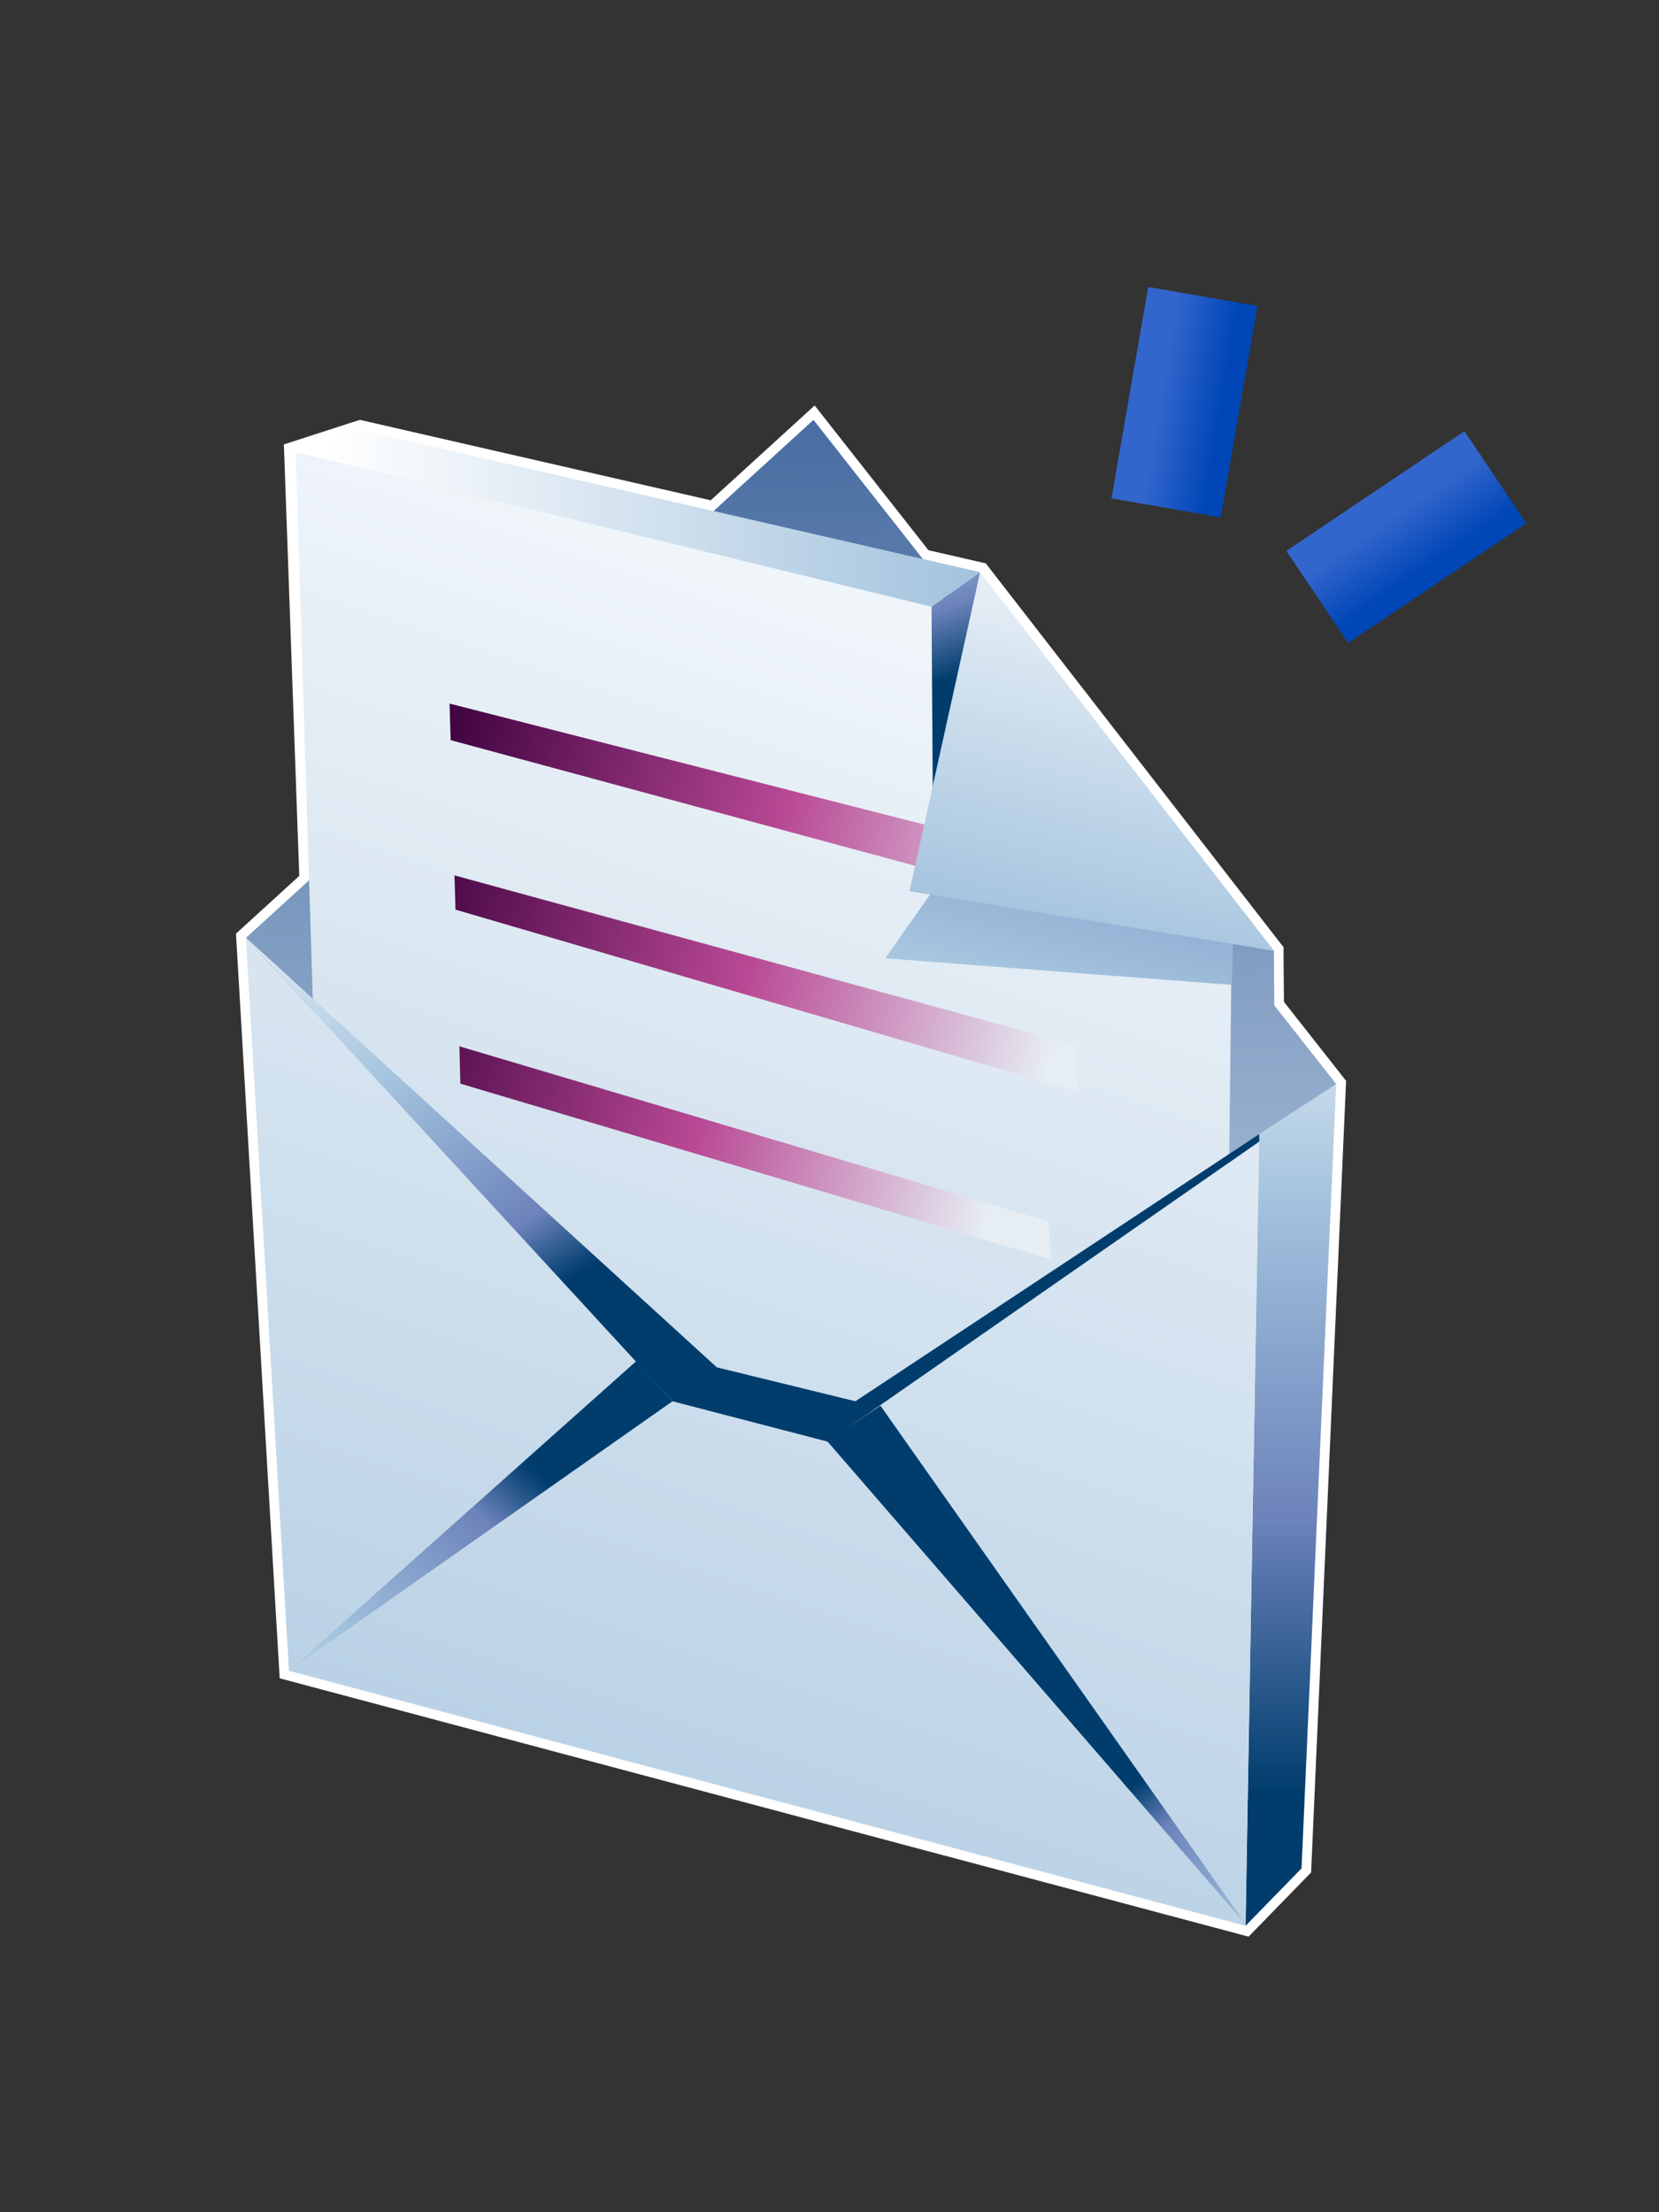 <?xml version="1.0" encoding="UTF-8"?>
<svg xmlns="http://www.w3.org/2000/svg" xmlns:xlink="http://www.w3.org/1999/xlink" contentScriptType="text/ecmascript" width="60" baseProfile="tiny" zoomAndPan="magnify" contentStyleType="text/css" viewBox="0 0 60 80" height="80" preserveAspectRatio="xMidYMid meet" version="1.1">
    <rect x="0" y="0" width="60" height="80" fill="#333333" stroke="none"/>
    <g>
        <g>
            <path fill="#ffffff" d="M 25.705 18.092 C 25.354 18.01 13.014 15.183 13.014 15.183 L 10.267 16.071 C 10.267 16.071 10.812 31.353 10.823 31.675 C 10.606 31.873 8.536 33.762 8.536 33.762 L 8.544 33.932 L 10.115 60.692 L 45.157 70.035 L 47.418 67.713 L 48.683 39.086 C 48.683 39.086 46.577 36.407 46.436 36.23 C 46.431 36.017 46.42 34.253 46.42 34.253 L 35.652 20.373 C 35.652 20.373 33.793 19.947 33.578 19.897 C 33.43 19.708 29.463 14.663 29.463 14.663 C 29.463 14.663 25.96 17.86 25.705 18.092 z "/>
            <linearGradient x1="-735.572" gradientTransform="matrix(1.25 0 0 -1.25 947.751 1440.254)" y1="1140.042" x2="-735.029" gradientUnits="userSpaceOnUse" y2="1104.376" xlink:type="simple" xlink:actuate="onLoad" id="XMLID_16_" xlink:show="other">
                <stop stop-color="#496da2" offset="0"/>
                <stop stop-color="#cadcec" offset="1"/>
            </linearGradient>
            <polygon fill="url(#XMLID_16_)" points="48.325,39.201 46.086,36.354 46.073,34.376 44.267,34.07 29.42,15.184 8.898,33.914     27.261,59.81   "/>
            <linearGradient x1="-720.851" gradientTransform="matrix(1.25 0 0 -1.25 947.751 1440.254)" y1="1126.542" x2="-720.851" gradientUnits="userSpaceOnUse" y2="1100.377" xlink:type="simple" xlink:actuate="onLoad" id="XMLID_17_" xlink:show="other">
                <stop stop-color="#ffffff" offset="0"/>
                <stop stop-color="#a2c2dd" offset="0.35"/>
                <stop stop-color="#6c83bb" offset="0.7"/>
                <stop stop-color="#003d6d" offset="1"/>
            </linearGradient>
            <polygon fill="url(#XMLID_17_)" points="45.048,69.643 47.072,67.565 48.325,39.201 45.54,41.013   "/>
            <linearGradient x1="-724.101" gradientTransform="matrix(1.25 0 0 -1.25 947.751 1440.254)" y1="1153.112" x2="-746.405" gradientUnits="userSpaceOnUse" y2="1086.403" xlink:type="simple" xlink:actuate="onLoad" id="XMLID_18_" xlink:show="other">
                <stop stop-color="#ffffff" offset="0"/>
                <stop stop-color="#ffffff" offset="0.15"/>
                <stop stop-color="#a2c2dd" offset="1"/>
            </linearGradient>
            <path fill="url(#XMLID_18_)" d="M 45.54 41.283 L 44.454 42.048 L 44.56 32.998 C 42.083 29.453 38.881 25.341 36.289 22.134 L 10.693 16.356 L 11.326 36.555 L 8.893 33.914 L 10.45 60.42 L 45.042 69.643 L 45.54 41.283 z "/>
            <linearGradient x1="-742.982" gradientTransform="matrix(1.25 0 0 -1.25 947.751 1440.254)" y1="1132.99" x2="-734.742" gradientUnits="userSpaceOnUse" y2="1119.471" xlink:type="simple" xlink:actuate="onLoad" id="XMLID_19_" xlink:show="other">
                <stop stop-color="#ffffff" offset="0"/>
                <stop stop-color="#a2c2dd" offset="0.53"/>
                <stop stop-color="#6c83bb" offset="0.87"/>
                <stop stop-color="#003d6d" offset="1"/>
            </linearGradient>
            <polygon fill="url(#XMLID_19_)" points="45.54,41.013 30.936,50.674 25.923,49.446 8.898,33.911 24.321,50.674 29.927,52.132     29.908,52.157 29.94,52.135 29.945,52.135 29.956,52.123 45.54,41.283   "/>
            <linearGradient x1="-729.65" gradientTransform="matrix(1.25 0 0 -1.25 947.751 1440.254)" y1="1115.937" x2="-723.77" gradientUnits="userSpaceOnUse" y2="1139.049" xlink:type="simple" xlink:actuate="onLoad" id="XMLID_20_" xlink:show="other">
                <stop stop-color="#ffffff" offset="0"/>
                <stop stop-color="#a2c2dd" offset="0.35"/>
                <stop stop-color="#6c83bb" offset="0.7"/>
                <stop stop-color="#003d6d" offset="1"/>
            </linearGradient>
            <polygon fill="url(#XMLID_20_)" points="34.196,31.555 32.016,34.655 44.549,35.617 44.604,33.778   "/>
            <linearGradient x1="-753.008" gradientTransform="matrix(1.25 0 0 -1.25 947.751 1440.254)" y1="1098.194" x2="-742.667" gradientUnits="userSpaceOnUse" y2="1109.549" xlink:type="simple" xlink:actuate="onLoad" id="XMLID_21_" xlink:show="other">
                <stop stop-color="#ffffff" offset="0"/>
                <stop stop-color="#a2c2dd" offset="0.53"/>
                <stop stop-color="#6c83bb" offset="0.87"/>
                <stop stop-color="#003d6d" offset="1"/>
            </linearGradient>
            <polygon fill="url(#XMLID_21_)" points="10.465,60.407 23.004,49.229 24.321,50.674   "/>
            <linearGradient x1="-719.446" gradientTransform="matrix(1.25 0 0 -1.25 947.751 1440.254)" y1="1090.646" x2="-725.934" gradientUnits="userSpaceOnUse" y2="1100.175" xlink:type="simple" xlink:actuate="onLoad" id="XMLID_22_" xlink:show="other">
                <stop stop-color="#ffffff" offset="0"/>
                <stop stop-color="#a2c2dd" offset="0.53"/>
                <stop stop-color="#6c83bb" offset="0.87"/>
                <stop stop-color="#003d6d" offset="1"/>
            </linearGradient>
            <polygon fill="url(#XMLID_22_)" points="45.066,69.607 31.842,50.833 29.919,52.119   "/>
            <linearGradient x1="-733.145" gradientTransform="matrix(1.25 0 0 -1.25 947.751 1440.254)" y1="1138.659" x2="-730.907" gradientUnits="userSpaceOnUse" y2="1132.503" xlink:type="simple" xlink:actuate="onLoad" id="XMLID_23_" xlink:show="other">
                <stop stop-color="#ffffff" offset="0"/>
                <stop stop-color="#a2c2dd" offset="0.35"/>
                <stop stop-color="#6c83bb" offset="0.7"/>
                <stop stop-color="#003d6d" offset="1"/>
            </linearGradient>
            <polygon fill="url(#XMLID_23_)" points="33.69,21.941 33.752,31.212 35.447,20.691   "/>
            <linearGradient x1="-726.583" gradientTransform="matrix(1.25 0 0 -1.25 947.751 1440.254)" y1="1126.614" x2="-746.748" gradientUnits="userSpaceOnUse" y2="1131.384" xlink:type="simple" xlink:actuate="onLoad" id="XMLID_24_" xlink:show="other">
                <stop stop-color="#e6eef4" offset="0"/>
                <stop stop-color="#b94994" offset="0.44"/>
                <stop stop-color="#3d013f" offset="0.94"/>
                <stop stop-color="#3d013f" offset="1"/>
            </linearGradient>
            <polygon fill="url(#XMLID_24_)" points="38.954,32.895 38.952,31.226 16.259,25.444 16.299,26.766   "/>
            <linearGradient x1="-727.727" gradientTransform="matrix(1.25 0 0 -1.25 947.751 1440.254)" y1="1121.785" x2="-747.89" gradientUnits="userSpaceOnUse" y2="1126.554" xlink:type="simple" xlink:actuate="onLoad" id="XMLID_25_" xlink:show="other">
                <stop stop-color="#e6eef4" offset="0"/>
                <stop stop-color="#b94994" offset="0.44"/>
                <stop stop-color="#3d013f" offset="0.94"/>
                <stop stop-color="#3d013f" offset="1"/>
            </linearGradient>
            <polygon fill="url(#XMLID_25_)" points="38.957,37.812 16.437,31.657 16.473,32.895 38.957,39.475   "/>
            <linearGradient x1="-729.554" gradientTransform="matrix(1.25 0 0 -1.25 947.751 1440.254)" y1="1117.24" x2="-748.88" gradientUnits="userSpaceOnUse" y2="1121.814" xlink:type="simple" xlink:actuate="onLoad" id="XMLID_26_" xlink:show="other">
                <stop stop-color="#e6eef4" offset="0"/>
                <stop stop-color="#b94994" offset="0.44"/>
                <stop stop-color="#3d013f" offset="0.94"/>
                <stop stop-color="#3d013f" offset="1"/>
            </linearGradient>
            <polygon fill="url(#XMLID_26_)" points="37.915,44.166 16.614,37.838 16.65,39.188 38.02,45.549   "/>
            <linearGradient x1="-723.228" gradientTransform="matrix(1.25 0 0 -1.25 947.751 1440.254)" y1="1139.82" x2="-726.927" gradientUnits="userSpaceOnUse" y2="1124.734" xlink:type="simple" xlink:actuate="onLoad" id="XMLID_27_" xlink:show="other">
                <stop stop-color="#ffffff" offset="0"/>
                <stop stop-color="#ffffff" offset="0.15"/>
                <stop stop-color="#a2c2dd" offset="1"/>
            </linearGradient>
            <polygon fill="url(#XMLID_27_)" points="46.073,34.376 35.447,20.691 32.892,32.228   "/>
            <linearGradient x1="-749.696" gradientTransform="matrix(1.25 0 0 -1.25 947.751 1440.254)" y1="1137.207" x2="-729.843" gradientUnits="userSpaceOnUse" y2="1137.207" xlink:type="simple" xlink:actuate="onLoad" id="XMLID_28_" xlink:show="other">
                <stop stop-color="#ffffff" offset="0"/>
                <stop stop-color="#ffffff" offset="0.05"/>
                <stop stop-color="#a2c2dd" offset="1"/>
            </linearGradient>
            <polygon fill="url(#XMLID_28_)" points="10.631,16.327 13.03,15.55 35.447,20.691 33.69,21.941   "/>
            <linearGradient x1="-724.66" gradientTransform="matrix(1.25 0 0 -1.25 947.751 1440.254)" y1="1140.689" x2="-722.868" gradientUnits="userSpaceOnUse" y2="1140.389" xlink:type="simple" xlink:actuate="onLoad" id="XMLID_29_" xlink:show="other">
                <stop stop-color="#3366cc" offset="0"/>
                <stop stop-color="#0046b7" offset="1"/>
            </linearGradient>
            <polygon fill="url(#XMLID_29_)" points="40.199,18.023 44.148,18.71 45.479,11.064 41.526,10.378   "/>
            <linearGradient x1="-717.931" gradientTransform="matrix(1.25 0 0 -1.25 947.751 1440.254)" y1="1137.279" x2="-716.909" gradientUnits="userSpaceOnUse" y2="1135.779" xlink:type="simple" xlink:actuate="onLoad" id="XMLID_30_" xlink:show="other">
                <stop stop-color="#3366cc" offset="0"/>
                <stop stop-color="#0046b7" offset="1"/>
            </linearGradient>
            <polygon fill="url(#XMLID_30_)" points="46.521,19.923 48.757,23.25 55.2,18.923 52.963,15.593   "/>
        </g>
        <rect width="60" fill="none" height="80"/>
    </g>
</svg>
